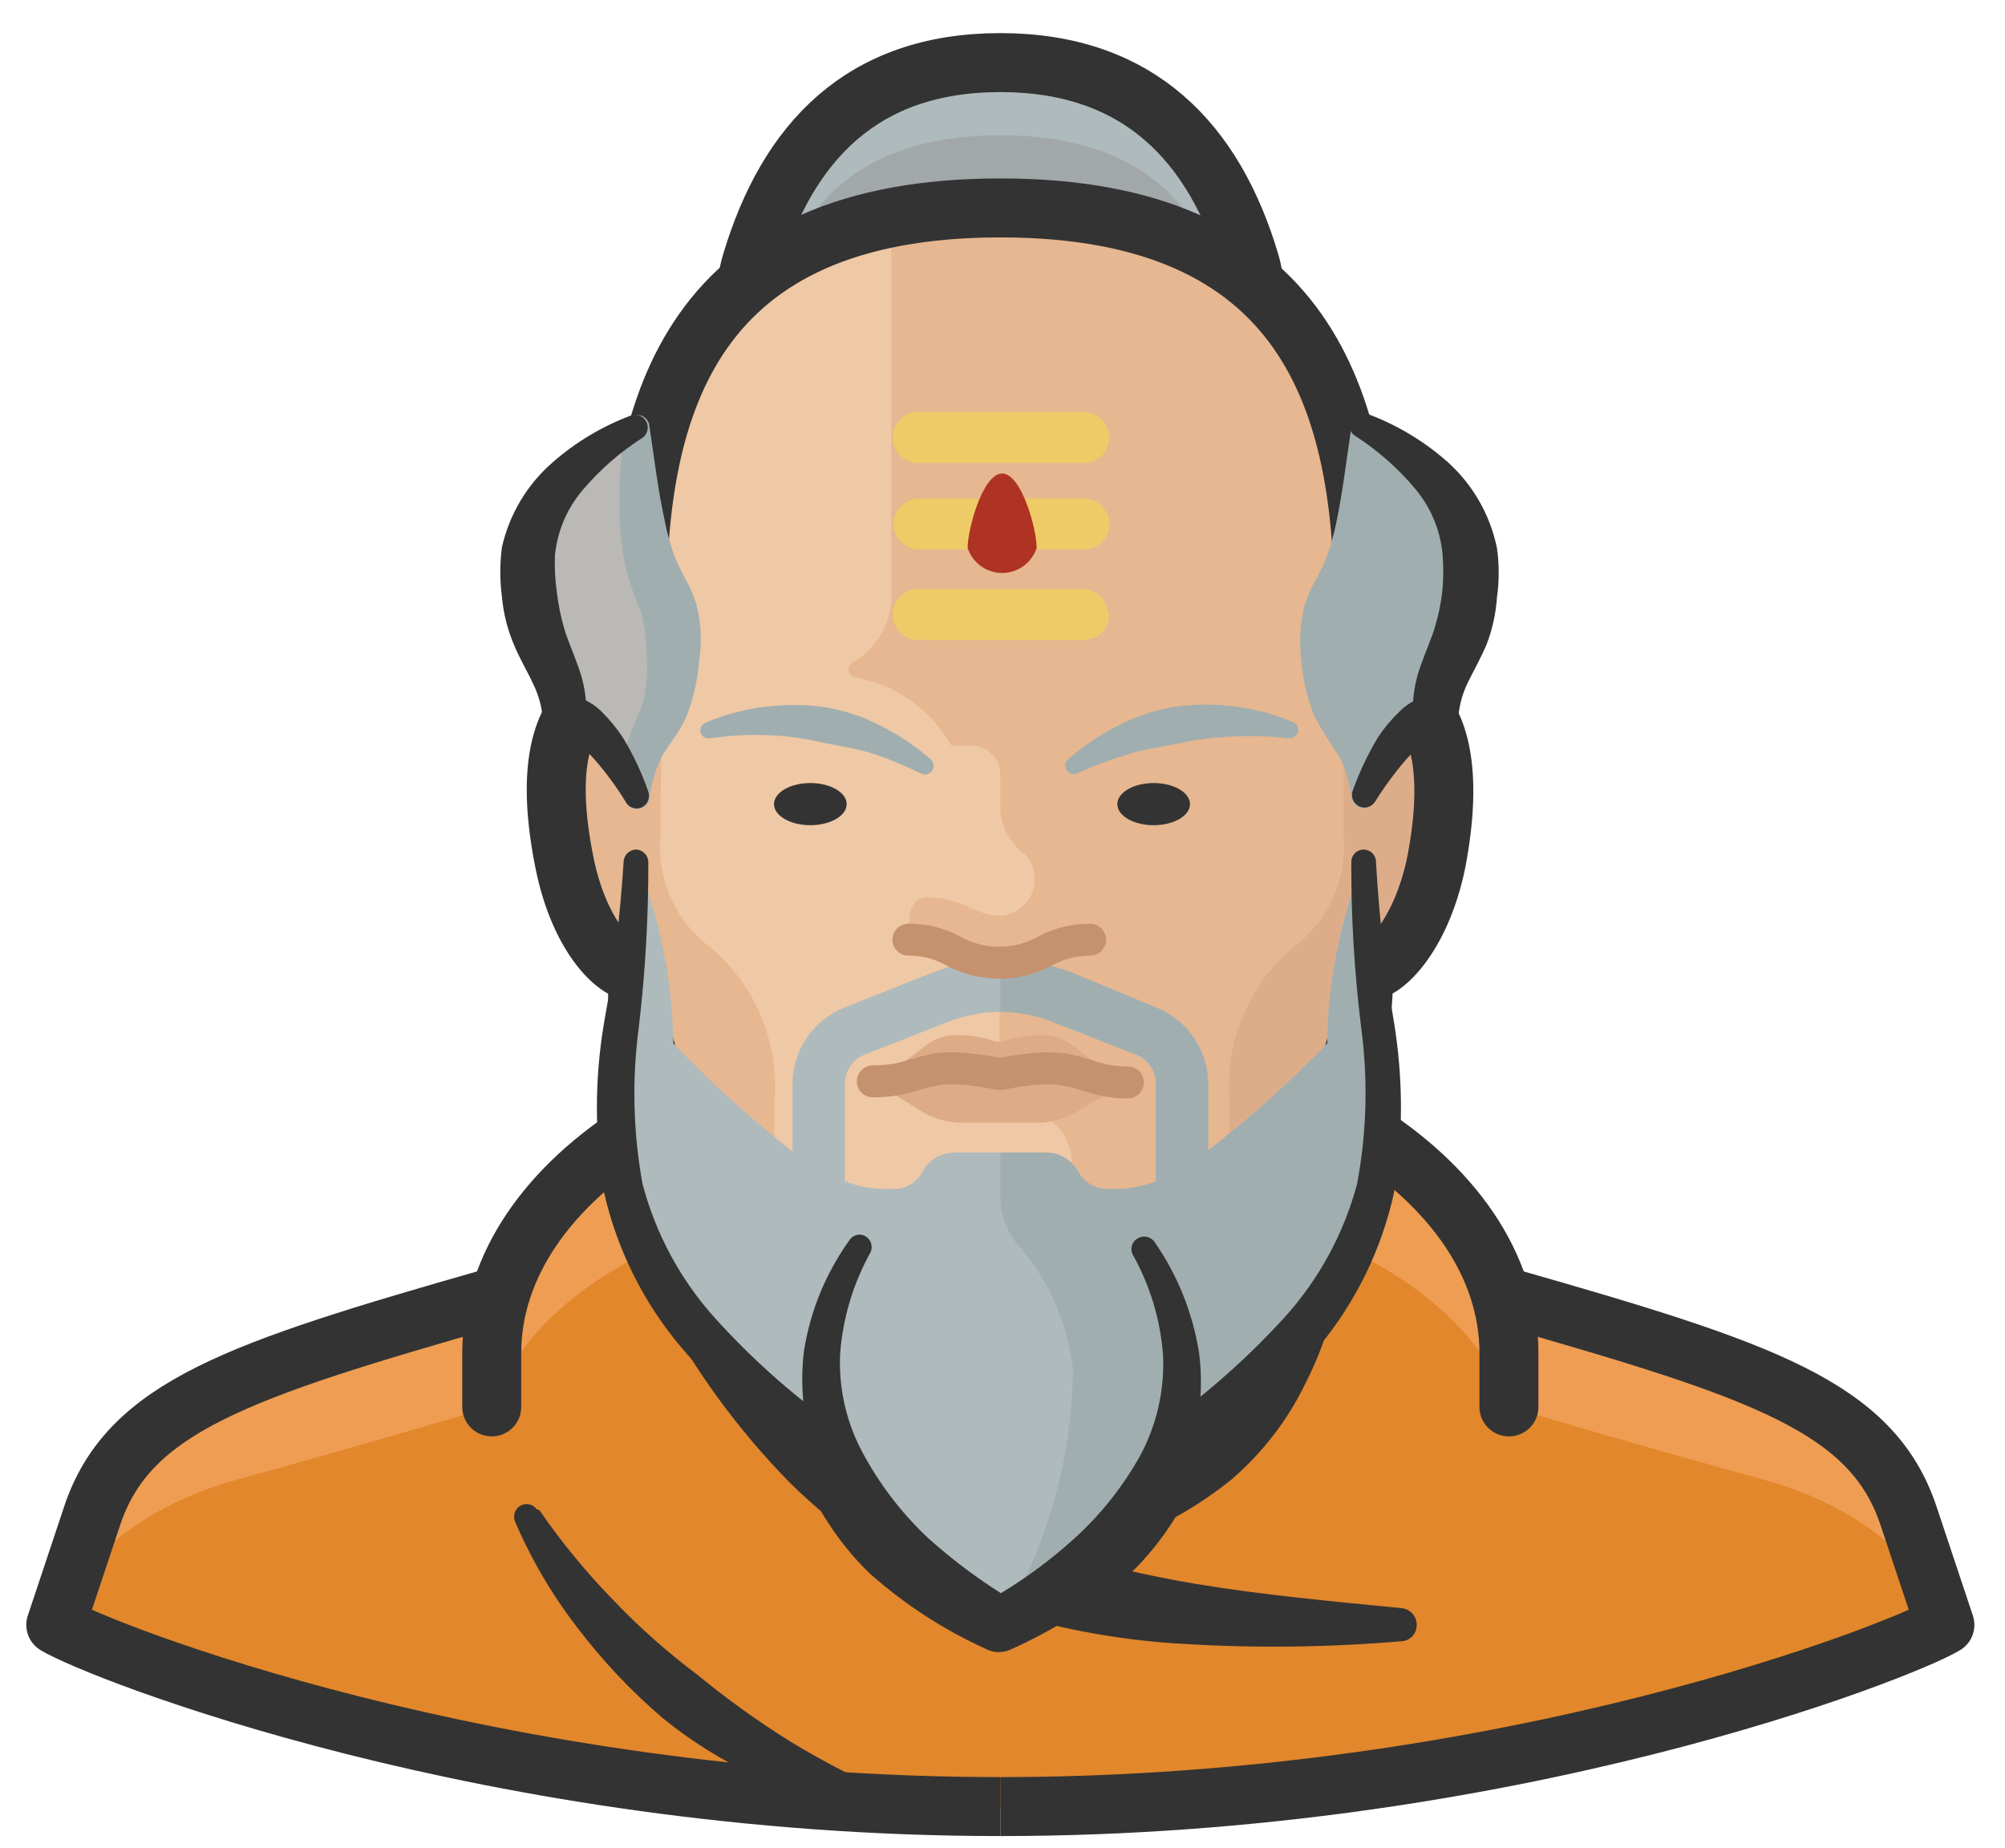 <svg width="51" height="47" viewBox="0 0 51 47" fill="none" xmlns="http://www.w3.org/2000/svg">
<path d="M48.547 38.555C47.42 35.173 43.631 34.507 31.914 31.162V28.39H18.976V31.162C7.231 34.517 3.461 35.182 2.343 38.555L1.419 41.327C2.509 41.983 12.508 45.948 25.445 45.948C38.382 45.948 48.381 42.002 49.471 41.327L48.547 38.555Z" fill="#E6B790"/>
<path d="M48.547 38.555C47.623 35.783 44.851 34.859 38.382 33.011C37.855 30.46 35.314 28.39 31.914 27.18V35.783C31.914 35.783 30.065 37.631 25.445 39.479C20.825 37.631 18.976 35.783 18.976 35.783V27.18C15.576 28.39 13.035 30.46 12.508 33.011C6.039 34.859 3.267 35.783 2.343 38.555L1.419 41.327C2.509 41.983 12.508 45.948 25.445 45.948C38.382 45.948 48.381 42.002 49.471 41.327L48.547 38.555Z" fill="#EF9D52"/>
<path d="M49.471 41.327C48.907 39.424 46.773 38.148 44.851 37.631C42.171 36.901 38.382 35.783 38.382 35.783C37.458 33.011 33.762 31.162 31.914 31.162V35.783C31.914 35.783 30.065 37.631 25.445 39.479C20.825 37.631 18.976 35.783 18.976 35.783V31.162C17.128 31.162 13.432 33.011 12.508 35.783C12.508 35.783 8.719 36.892 6.039 37.631C4.117 38.148 1.983 39.424 1.419 41.327C9.047 44.427 17.211 45.997 25.445 45.948C33.679 45.997 41.843 44.427 49.471 41.327Z" fill="#E2872B"/>
<path d="M31.794 6.674C32.588 9.335 28.947 11.757 25.445 11.757C21.943 11.757 18.293 9.335 19.115 6.674C20.03 3.625 21.924 1.592 25.445 1.592C28.966 1.592 30.888 3.625 31.794 6.674Z" fill="#AFBABC"/>
<path d="M30.897 6.674C31.572 8.365 28.448 9.908 25.445 9.908C22.442 9.908 19.309 8.365 19.993 6.674C20.769 4.733 22.433 3.44 25.445 3.44C28.457 3.44 30.112 4.733 30.897 6.674Z" fill="#A2A7AA"/>
<path d="M31.794 6.674C32.588 9.335 28.947 11.757 25.445 11.757C21.943 11.757 18.293 9.335 19.115 6.674C20.03 3.625 21.924 1.592 25.445 1.592C28.966 1.592 30.888 3.625 31.794 6.674Z" stroke="#333333" stroke-width="1.5" stroke-linejoin="round"/>
<path d="M12.508 35.783V34.415C12.508 29.952 18.293 26.339 25.445 26.339C32.597 26.339 38.382 29.933 38.382 34.415V35.783" stroke="#333333" stroke-width="1.5" stroke-linecap="round" stroke-linejoin="round"/>
<path d="M25.362 39.063L25.75 38.925L26.083 38.795L26.72 38.509C27.142 38.32 27.552 38.107 27.949 37.871C28.71 37.413 29.42 36.874 30.065 36.263C30.741 35.683 31.36 35.039 31.914 34.341C32.462 33.596 32.938 32.801 33.337 31.966C33.384 31.879 33.461 31.811 33.553 31.775C33.645 31.738 33.747 31.735 33.842 31.765C33.936 31.796 34.017 31.859 34.069 31.943C34.122 32.027 34.144 32.127 34.131 32.225C33.99 33.255 33.678 34.255 33.207 35.182C32.754 36.119 32.112 36.953 31.322 37.631C30.49 38.302 29.553 38.833 28.55 39.202C28.061 39.38 27.561 39.529 27.053 39.645C26.803 39.701 26.554 39.738 26.295 39.775H25.916C25.809 39.788 25.7 39.788 25.593 39.775L25.251 39.553C25.18 39.506 25.131 39.433 25.114 39.35C25.097 39.267 25.113 39.181 25.159 39.109C25.219 39.071 25.291 39.054 25.362 39.063Z" fill="#333333"/>
<path d="M13.718 38.407C14.271 39.209 14.889 39.963 15.566 40.662C16.237 41.369 16.967 42.018 17.747 42.602C18.495 43.217 19.282 43.782 20.104 44.294C20.944 44.807 21.822 45.258 22.728 45.643C22.767 45.659 22.802 45.682 22.831 45.712C22.86 45.742 22.883 45.777 22.898 45.816C22.914 45.855 22.922 45.896 22.921 45.938C22.92 45.979 22.911 46.02 22.895 46.059C22.865 46.124 22.814 46.178 22.751 46.211C22.687 46.245 22.614 46.256 22.543 46.243C21.511 46.059 20.506 45.749 19.549 45.319C18.578 44.906 17.67 44.358 16.851 43.693C16.051 43.008 15.326 42.239 14.689 41.401C14.046 40.57 13.512 39.66 13.099 38.694C13.069 38.615 13.07 38.528 13.102 38.45C13.135 38.372 13.197 38.31 13.275 38.278C13.341 38.25 13.415 38.246 13.484 38.266C13.553 38.286 13.613 38.33 13.654 38.389L13.718 38.407Z" fill="#333333"/>
<path d="M12.508 33.01C6.039 34.859 3.267 35.783 2.343 38.555L1.419 41.327C2.509 41.983 12.508 45.948 25.445 45.948" stroke="#333333" stroke-width="1.5" stroke-linejoin="round"/>
<path d="M38.382 33.01C44.851 34.859 47.623 35.783 48.547 38.555L49.471 41.327C48.381 41.983 38.382 45.948 25.445 45.948" stroke="#333333" stroke-width="1.5" stroke-linejoin="round"/>
<path d="M34.686 17.375V15.453C34.686 10.223 33.254 5.288 25.445 5.288C17.637 5.288 16.204 10.213 16.204 15.453V17.384C16.13 17.384 13.386 17.098 14.356 21.931C14.753 23.927 15.788 24.814 16.204 24.703C16.204 28.131 17.526 28.732 20.825 32.096C22.081 33.703 23.754 33.944 25.445 33.944C27.136 33.944 28.809 33.722 30.065 32.096C33.327 28.732 34.686 28.131 34.686 24.703C35.102 24.814 36.127 23.899 36.534 21.931C37.458 17.088 34.76 17.347 34.686 17.375Z" fill="#EFC8A5"/>
<path d="M37.033 22.208C38.003 17.375 35.185 17.347 35.102 17.375V15.453C35.102 10.223 33.254 4.835 25.445 4.835C24.514 4.832 23.586 4.922 22.673 5.103V15.268C22.651 15.595 22.549 15.911 22.374 16.189C22.2 16.466 21.96 16.696 21.675 16.858C21.641 16.879 21.614 16.91 21.598 16.947C21.582 16.984 21.577 17.024 21.584 17.064C21.591 17.103 21.609 17.14 21.637 17.169C21.665 17.198 21.7 17.218 21.739 17.227C22.253 17.314 22.741 17.515 23.166 17.816C23.592 18.116 23.944 18.509 24.198 18.964H24.706C24.902 18.964 25.09 19.042 25.229 19.181C25.367 19.32 25.445 19.508 25.445 19.704V20.581C25.457 20.802 25.517 21.017 25.621 21.212C25.724 21.406 25.87 21.576 26.046 21.709C26.173 21.835 26.261 21.995 26.299 22.17C26.337 22.345 26.324 22.527 26.26 22.695C26.196 22.862 26.085 23.007 25.941 23.113C25.796 23.218 25.624 23.28 25.445 23.289C24.761 23.289 24.521 22.827 23.597 22.827C23.052 22.827 23.135 23.539 23.116 23.52C23.439 23.53 23.754 23.612 24.04 23.76C24.463 24 24.941 24.124 25.427 24.121V28.307C25.427 28.307 27.275 27.919 27.275 29.758C27.293 32.299 22.673 29.508 22.673 32.271C22.676 32.71 22.704 33.148 22.756 33.583C23.629 33.775 24.525 33.844 25.417 33.787C27.108 33.787 28.624 33.934 29.881 32.327C33.143 28.963 34.113 28.529 34.113 25.1C34.556 25.211 36.636 24.176 37.033 22.208Z" fill="#E6B790"/>
<path d="M18.126 24.139C17.672 23.813 17.31 23.373 17.077 22.865C16.843 22.356 16.747 21.795 16.796 21.238C16.796 18.382 17.045 18.188 15.825 17.375C15.659 17.375 12.951 17.458 13.903 22.208C14.3 24.204 16.38 25.211 16.805 25.1C16.805 28.011 17.498 28.797 19.697 30.977V28.002C19.756 27.28 19.645 26.554 19.372 25.883C19.099 25.212 18.672 24.615 18.126 24.139Z" fill="#E6B790"/>
<path d="M35.102 17.375V17.301C34.529 17.587 34.178 18.003 34.178 18.391V21.284C34.22 21.835 34.119 22.388 33.884 22.888C33.649 23.389 33.289 23.82 32.838 24.139C32.293 24.616 31.868 25.214 31.597 25.885C31.326 26.555 31.216 27.281 31.276 28.002V30.95C33.475 28.741 34.178 27.983 34.178 25.073C34.593 25.183 36.673 24.148 37.07 22.18C38.003 17.375 35.176 17.347 35.102 17.375Z" fill="#DDAD8A"/>
<path d="M34.686 17.375V15.453C34.686 10.223 33.254 5.288 25.445 5.288C17.637 5.288 16.204 10.213 16.204 15.453V17.384C16.13 17.384 13.386 17.098 14.356 21.931C14.753 23.927 15.788 24.814 16.204 24.703C16.204 28.131 17.526 28.732 20.825 32.096C22.081 33.703 23.754 33.944 25.445 33.944C27.136 33.944 28.809 33.722 30.065 32.096C33.327 28.732 34.686 28.131 34.686 24.703C35.102 24.814 36.127 23.899 36.534 21.931C37.458 17.088 34.76 17.347 34.686 17.375Z" stroke="#333333" stroke-width="1.5" stroke-linejoin="round"/>
<path d="M20.612 20.988C21.122 20.988 21.536 20.748 21.536 20.452C21.536 20.156 21.122 19.916 20.612 19.916C20.102 19.916 19.688 20.156 19.688 20.452C19.688 20.748 20.102 20.988 20.612 20.988Z" fill="#333333"/>
<path d="M29.345 20.988C29.855 20.988 30.269 20.748 30.269 20.452C30.269 20.156 29.855 19.916 29.345 19.916C28.834 19.916 28.421 20.156 28.421 20.452C28.421 20.748 28.834 20.988 29.345 20.988Z" fill="#333333"/>
<path d="M17.96 18.373C18.912 17.978 19.952 17.844 20.973 17.985C21.483 18.068 21.976 18.233 22.433 18.475C22.885 18.705 23.307 18.991 23.689 19.325C23.726 19.367 23.747 19.421 23.747 19.477C23.747 19.533 23.726 19.588 23.689 19.63C23.659 19.661 23.62 19.682 23.577 19.692C23.535 19.702 23.49 19.7 23.449 19.685C23.028 19.475 22.593 19.296 22.146 19.149C21.712 19.02 21.222 18.955 20.815 18.863C20.372 18.765 19.92 18.709 19.466 18.696C18.993 18.68 18.52 18.708 18.052 18.78C18.024 18.784 17.996 18.782 17.969 18.774C17.941 18.767 17.916 18.755 17.893 18.738C17.871 18.72 17.852 18.699 17.838 18.674C17.825 18.65 17.816 18.623 17.812 18.595C17.809 18.547 17.822 18.499 17.849 18.459C17.876 18.419 17.915 18.389 17.96 18.373Z" fill="#A1AEAF"/>
<path d="M32.745 18.78C32.289 18.723 31.828 18.707 31.368 18.733C30.915 18.746 30.463 18.802 30.019 18.9C29.576 18.992 29.095 19.057 28.689 19.186C28.244 19.32 27.808 19.483 27.386 19.676C27.333 19.695 27.275 19.693 27.223 19.67C27.172 19.648 27.131 19.607 27.108 19.556C27.091 19.515 27.088 19.47 27.098 19.427C27.108 19.384 27.131 19.345 27.164 19.316C27.546 18.981 27.968 18.696 28.421 18.465C28.878 18.224 29.371 18.059 29.881 17.976C30.901 17.834 31.942 17.968 32.893 18.364C32.945 18.388 32.986 18.431 33.006 18.485C33.027 18.538 33.026 18.597 33.004 18.65C32.985 18.691 32.953 18.725 32.913 18.747C32.873 18.768 32.827 18.777 32.782 18.77L32.745 18.78Z" fill="#A1AEAF"/>
<path d="M28.217 11.128C28.217 11.3 28.149 11.464 28.028 11.586C27.907 11.707 27.742 11.775 27.57 11.775H23.357C23.185 11.775 23.02 11.707 22.899 11.586C22.778 11.464 22.71 11.3 22.71 11.128C22.71 10.957 22.778 10.792 22.899 10.671C23.02 10.55 23.185 10.481 23.357 10.481H27.533C27.621 10.478 27.709 10.492 27.791 10.522C27.873 10.553 27.948 10.6 28.012 10.66C28.076 10.72 28.127 10.793 28.162 10.873C28.197 10.954 28.216 11.04 28.217 11.128Z" fill="#EFCB67"/>
<path d="M28.217 13.328C28.217 13.499 28.149 13.664 28.028 13.785C27.907 13.906 27.742 13.974 27.57 13.974H23.375C23.204 13.974 23.039 13.906 22.918 13.785C22.796 13.664 22.728 13.499 22.728 13.328C22.728 13.156 22.796 12.991 22.918 12.87C23.039 12.749 23.204 12.681 23.375 12.681H27.552C27.638 12.679 27.724 12.695 27.804 12.727C27.884 12.759 27.957 12.806 28.019 12.866C28.08 12.926 28.13 12.998 28.164 13.077C28.198 13.156 28.216 13.241 28.217 13.328Z" fill="#EFCB67"/>
<path d="M28.217 15.628C28.217 15.8 28.149 15.964 28.028 16.086C27.907 16.207 27.742 16.275 27.57 16.275H23.357C23.185 16.275 23.02 16.207 22.899 16.086C22.778 15.964 22.71 15.8 22.71 15.628C22.71 15.457 22.778 15.292 22.899 15.171C23.02 15.05 23.185 14.982 23.357 14.982H27.533C27.705 14.982 27.869 15.05 27.991 15.171C28.112 15.292 28.18 15.457 28.18 15.628H28.217Z" fill="#EFCB67"/>
<path d="M26.369 13.937C26.308 14.122 26.191 14.283 26.033 14.397C25.875 14.511 25.686 14.573 25.491 14.573C25.297 14.573 25.107 14.511 24.949 14.397C24.792 14.283 24.674 14.122 24.613 13.937C24.613 13.448 25.001 12.043 25.491 12.043C25.981 12.043 26.369 13.448 26.369 13.937Z" fill="#AF3323"/>
<path d="M16.204 10.832C16.204 15.453 17.128 14.529 17.128 16.377C17.128 18.89 16.204 18.225 16.204 20.267C16.204 20.267 15.28 18.225 14.356 18.225C14.356 16.867 13.432 16.516 13.432 14.473C13.432 13.244 14.116 11.895 16.204 10.832Z" fill="#BAB9B6"/>
<path d="M16.518 10.832C16.639 11.627 16.731 12.431 16.897 13.189C16.964 13.548 17.063 13.901 17.193 14.242C17.267 14.399 17.341 14.547 17.433 14.723C17.555 14.936 17.651 15.162 17.72 15.398C17.836 15.86 17.858 16.34 17.784 16.811C17.745 17.296 17.636 17.772 17.461 18.225C17.248 18.696 16.944 19.02 16.814 19.279C16.663 19.606 16.563 19.955 16.518 20.314C16.505 20.396 16.459 20.469 16.392 20.517C16.324 20.566 16.24 20.586 16.158 20.572C16.088 20.564 16.023 20.532 15.975 20.482C15.926 20.431 15.896 20.365 15.89 20.295C15.817 19.843 15.836 19.381 15.945 18.937C16.084 18.428 16.315 18.105 16.371 17.809C16.442 17.472 16.47 17.128 16.454 16.784C16.447 16.446 16.416 16.11 16.361 15.776C16.321 15.623 16.271 15.472 16.213 15.323C16.124 15.116 16.047 14.903 15.982 14.686C15.865 14.254 15.794 13.811 15.77 13.364C15.733 12.519 15.774 11.671 15.89 10.832C15.902 10.748 15.946 10.672 16.013 10.62C16.081 10.568 16.166 10.545 16.25 10.555C16.318 10.565 16.381 10.596 16.429 10.644C16.478 10.693 16.509 10.755 16.518 10.823V10.832Z" fill="#A1AEAF"/>
<path d="M15.918 20.397C15.681 20.011 15.412 19.646 15.114 19.306C14.98 19.156 14.832 19.02 14.67 18.9C14.522 18.789 14.374 18.752 14.356 18.78C14.31 18.839 14.243 18.878 14.169 18.889C14.094 18.899 14.019 18.88 13.959 18.835C13.899 18.787 13.859 18.717 13.848 18.641L13.802 18.225C13.771 17.936 13.69 17.654 13.561 17.393C13.432 17.107 13.229 16.774 13.072 16.395C12.907 16.007 12.805 15.596 12.767 15.176C12.712 14.758 12.712 14.336 12.767 13.919C12.956 13.079 13.409 12.321 14.06 11.757C14.648 11.242 15.325 10.838 16.056 10.565C16.129 10.542 16.207 10.545 16.277 10.574C16.347 10.603 16.404 10.656 16.44 10.723C16.475 10.79 16.485 10.867 16.469 10.941C16.453 11.015 16.412 11.082 16.352 11.128C15.776 11.495 15.259 11.947 14.818 12.468C14.421 12.935 14.176 13.512 14.116 14.122C14.104 14.431 14.119 14.74 14.162 15.046C14.198 15.359 14.26 15.668 14.347 15.97C14.43 16.266 14.578 16.58 14.716 16.978C14.863 17.376 14.929 17.8 14.911 18.225L14.356 17.661C14.725 17.693 15.07 17.857 15.326 18.123C15.52 18.318 15.694 18.532 15.844 18.761C16.11 19.195 16.326 19.657 16.491 20.138C16.517 20.218 16.512 20.305 16.476 20.381C16.44 20.456 16.375 20.515 16.297 20.545C16.23 20.568 16.156 20.568 16.089 20.544C16.022 20.521 15.965 20.475 15.927 20.415L15.918 20.397Z" fill="#333333"/>
<path d="M34.686 10.832C34.686 15.453 33.762 14.529 33.762 16.377C33.762 18.89 34.686 18.225 34.686 20.267C34.686 20.267 35.61 18.225 36.534 18.225C36.534 16.867 37.458 16.515 37.458 14.473C37.458 13.244 36.774 11.895 34.686 10.832Z" fill="#A1AEAF"/>
<path d="M35 10.832C35.12 11.662 35.16 12.5 35.12 13.337C35.096 13.783 35.025 14.226 34.908 14.658C34.843 14.88 34.76 15.102 34.686 15.296C34.626 15.444 34.573 15.595 34.529 15.748C34.474 16.082 34.443 16.418 34.436 16.756C34.429 17.1 34.457 17.443 34.52 17.782C34.575 18.077 34.806 18.401 34.954 18.909C35.063 19.353 35.082 19.815 35.009 20.267C34.998 20.352 34.954 20.43 34.887 20.483C34.819 20.536 34.734 20.562 34.649 20.554C34.58 20.545 34.516 20.514 34.466 20.466C34.416 20.417 34.383 20.354 34.372 20.286C34.336 19.926 34.236 19.575 34.076 19.251C33.844 18.921 33.631 18.579 33.438 18.225C33.26 17.788 33.148 17.327 33.106 16.857C33.042 16.386 33.063 15.907 33.17 15.444C33.239 15.208 33.335 14.982 33.457 14.769C33.559 14.593 33.623 14.446 33.697 14.289C33.83 13.947 33.932 13.595 34.002 13.235C34.159 12.477 34.252 11.673 34.372 10.879C34.385 10.796 34.431 10.722 34.498 10.672C34.565 10.622 34.649 10.6 34.732 10.611C34.794 10.617 34.852 10.642 34.9 10.681C34.947 10.72 34.982 10.773 35 10.832Z" fill="#A1AEAF"/>
<path d="M34.399 20.138C34.568 19.658 34.784 19.197 35.046 18.761C35.197 18.529 35.374 18.315 35.573 18.123C35.816 17.865 36.144 17.701 36.497 17.661L35.943 18.225C35.917 17.785 35.984 17.345 36.137 16.931C36.275 16.534 36.423 16.22 36.506 15.924C36.597 15.623 36.659 15.313 36.691 15C36.718 14.693 36.718 14.383 36.691 14.076C36.631 13.466 36.386 12.889 35.989 12.422C35.551 11.901 35.037 11.449 34.464 11.082C34.429 11.059 34.399 11.029 34.376 10.994C34.352 10.959 34.336 10.919 34.329 10.878C34.321 10.836 34.322 10.794 34.331 10.753C34.34 10.712 34.357 10.673 34.381 10.638C34.419 10.576 34.479 10.53 34.548 10.508C34.618 10.486 34.693 10.49 34.76 10.518C35.521 10.798 36.224 11.218 36.83 11.757C37.467 12.332 37.904 13.096 38.077 13.937C38.137 14.354 38.137 14.777 38.077 15.194C38.05 15.599 37.963 15.998 37.819 16.377C37.661 16.756 37.467 17.088 37.329 17.375C37.203 17.636 37.124 17.918 37.098 18.207L37.042 18.622C37.039 18.66 37.028 18.696 37.01 18.729C36.992 18.762 36.968 18.791 36.939 18.814C36.909 18.838 36.876 18.855 36.839 18.865C36.803 18.875 36.765 18.877 36.728 18.872C36.655 18.864 36.586 18.832 36.534 18.779C36.534 18.779 36.368 18.779 36.22 18.9C36.059 19.02 35.91 19.156 35.776 19.306C35.48 19.648 35.212 20.013 34.972 20.397C34.927 20.466 34.856 20.515 34.774 20.533C34.693 20.55 34.608 20.534 34.538 20.489C34.481 20.453 34.437 20.399 34.412 20.336C34.387 20.273 34.383 20.204 34.399 20.138Z" fill="#333333"/>
<path d="M17.479 32.77C18.53 34.154 19.722 35.424 21.037 36.559C22.335 37.649 23.832 38.478 25.445 38.999C27.059 39.568 28.719 39.998 30.407 40.283C32.126 40.569 33.891 40.727 35.656 40.902C35.767 40.914 35.87 40.969 35.941 41.055C36.011 41.142 36.045 41.253 36.035 41.364C36.028 41.464 35.985 41.558 35.913 41.628C35.842 41.698 35.747 41.739 35.647 41.743C33.843 41.897 32.03 41.922 30.223 41.817C28.366 41.725 26.533 41.364 24.78 40.745C23.009 40.063 21.4 39.018 20.058 37.677C18.771 36.36 17.679 34.866 16.814 33.242C16.765 33.149 16.751 33.041 16.777 32.938C16.802 32.836 16.865 32.747 16.952 32.689C17.04 32.63 17.146 32.606 17.25 32.621C17.354 32.636 17.449 32.689 17.516 32.77H17.479Z" fill="#333333"/>
<path d="M26.702 26.339C26.334 26.306 25.963 26.346 25.611 26.459C25.486 26.505 25.349 26.505 25.223 26.459C24.871 26.348 24.501 26.307 24.133 26.339C23.514 26.431 23.449 26.828 22.201 27.503L23.301 28.177C23.644 28.422 24.054 28.554 24.475 28.556H26.369C26.79 28.554 27.2 28.422 27.543 28.177L28.679 27.531C27.441 26.847 27.293 26.431 26.702 26.339Z" fill="#DDAB85"/>
<path d="M28.689 27.531C27.764 27.531 27.533 27.17 26.619 27.17C26.221 27.187 25.825 27.237 25.436 27.318C25.043 27.237 24.644 27.187 24.244 27.17C23.366 27.17 23.181 27.503 22.201 27.503" stroke="#C6916D" stroke-width="0.812" stroke-miterlimit="10" stroke-linecap="round"/>
<path d="M34.686 21.921C34.09 23.39 33.776 24.957 33.762 26.542C32.816 27.517 31.803 28.425 30.731 29.259V27.549C30.726 27.13 30.596 26.722 30.357 26.378C30.118 26.034 29.782 25.769 29.391 25.618L27.293 24.749C26.136 24.287 24.846 24.287 23.689 24.749L21.499 25.618C21.104 25.771 20.765 26.04 20.526 26.39C20.286 26.739 20.159 27.153 20.159 27.577V29.286C19.086 28.443 18.073 27.526 17.128 26.542C17.105 24.958 16.791 23.392 16.204 21.921C16.204 27.466 13.432 31.162 20.825 36.707C21.749 39.479 23.597 40.403 25.445 41.327C27.293 40.403 29.141 39.479 30.065 36.707C37.458 31.162 34.686 27.466 34.686 21.921ZM28.217 30.238C28.053 30.248 27.889 30.21 27.746 30.128C27.603 30.046 27.487 29.924 27.413 29.776C27.331 29.634 27.212 29.516 27.069 29.435C26.927 29.353 26.765 29.312 26.6 29.314H24.299C24.133 29.31 23.969 29.351 23.825 29.432C23.68 29.514 23.56 29.632 23.477 29.776C23.406 29.926 23.291 30.05 23.147 30.133C23.003 30.216 22.838 30.252 22.673 30.238C22.269 30.258 21.866 30.192 21.49 30.044V27.549C21.491 27.394 21.538 27.243 21.626 27.115C21.713 26.986 21.836 26.887 21.98 26.828L24.123 25.987C24.973 25.655 25.917 25.655 26.766 25.987L28.91 26.828C29.054 26.887 29.177 26.986 29.264 27.115C29.351 27.243 29.399 27.394 29.4 27.549V30.044C29.024 30.192 28.621 30.258 28.217 30.238Z" fill="#AFBABC"/>
<path d="M30.065 36.707C37.458 31.162 34.686 27.466 34.686 21.921C34.09 23.39 33.776 24.957 33.762 26.542C32.816 27.517 31.803 28.425 30.731 29.259V27.549C30.726 27.13 30.596 26.722 30.357 26.378C30.118 26.034 29.782 25.769 29.391 25.618L27.293 24.749C26.705 24.516 26.077 24.4 25.445 24.407V25.729C25.897 25.736 26.345 25.823 26.766 25.987L28.91 26.828C29.054 26.887 29.177 26.986 29.264 27.115C29.351 27.243 29.399 27.394 29.4 27.549V30.044C29.024 30.192 28.621 30.258 28.217 30.238C28.053 30.248 27.889 30.21 27.746 30.128C27.603 30.046 27.487 29.924 27.413 29.776C27.331 29.634 27.212 29.516 27.069 29.435C26.927 29.353 26.764 29.312 26.6 29.314H25.445V30.423C25.447 30.87 25.6 31.303 25.879 31.652C26.677 32.545 27.172 33.667 27.293 34.859C27.258 37.14 26.621 39.372 25.445 41.327C27.339 40.403 29.141 39.479 30.065 36.707Z" fill="#A1AEAF"/>
<path d="M16.491 21.921C16.495 23.323 16.414 24.724 16.25 26.117C16.072 27.444 16.103 28.791 16.343 30.109C16.677 31.38 17.31 32.553 18.191 33.528C19.091 34.525 20.094 35.424 21.185 36.208C21.282 36.286 21.358 36.388 21.407 36.504C21.731 37.473 22.297 38.345 23.052 39.035C23.877 39.705 24.784 40.267 25.75 40.708L25.445 40.634L25.131 40.708C26.102 40.277 27.007 39.711 27.82 39.026C28.561 38.328 29.119 37.458 29.446 36.494C29.49 36.369 29.571 36.259 29.677 36.18C30.764 35.394 31.767 34.499 32.671 33.509C33.55 32.539 34.183 31.373 34.52 30.109C34.767 28.792 34.801 27.444 34.621 26.117C34.45 24.725 34.366 23.324 34.372 21.921C34.372 21.838 34.405 21.758 34.464 21.699C34.523 21.64 34.603 21.607 34.686 21.607C34.769 21.607 34.849 21.64 34.908 21.699C34.967 21.758 35 21.838 35 21.921C35.078 23.297 35.232 24.666 35.462 26.024C35.693 27.447 35.693 28.898 35.462 30.321C35.146 31.769 34.487 33.119 33.54 34.258C32.616 35.36 31.571 36.355 30.426 37.224L30.648 36.91C30.291 38.104 29.628 39.184 28.726 40.043C27.821 40.818 26.809 41.459 25.722 41.946C25.624 41.993 25.517 42.018 25.408 42.02C25.299 42.02 25.192 41.995 25.094 41.946C24.01 41.456 23.007 40.805 22.118 40.015C21.232 39.152 20.575 38.081 20.206 36.901L20.418 37.197C19.277 36.325 18.233 35.334 17.304 34.239C16.355 33.106 15.69 31.763 15.363 30.321C15.123 28.899 15.123 27.447 15.363 26.024C15.61 24.668 15.777 23.298 15.862 21.921C15.865 21.837 15.9 21.757 15.96 21.699C16.021 21.64 16.102 21.607 16.186 21.607C16.267 21.612 16.343 21.647 16.399 21.705C16.456 21.763 16.488 21.84 16.491 21.921Z" fill="#333333"/>
<path d="M29.354 31.569C29.947 32.415 30.338 33.385 30.5 34.406C30.634 35.461 30.484 36.533 30.065 37.511C29.601 38.453 28.976 39.307 28.217 40.033C27.494 40.753 26.68 41.374 25.796 41.882C25.697 41.936 25.586 41.964 25.473 41.964C25.36 41.964 25.248 41.936 25.149 41.882C24.253 41.384 23.431 40.762 22.71 40.033C21.97 39.297 21.363 38.437 20.917 37.492C20.486 36.518 20.323 35.446 20.446 34.387C20.602 33.364 20.998 32.392 21.601 31.55C21.622 31.515 21.649 31.485 21.682 31.461C21.715 31.437 21.752 31.419 21.792 31.41C21.831 31.4 21.873 31.399 21.913 31.406C21.953 31.412 21.991 31.427 22.026 31.449C22.089 31.49 22.136 31.553 22.158 31.626C22.18 31.698 22.176 31.776 22.146 31.846C21.702 32.642 21.437 33.525 21.37 34.434C21.329 35.315 21.53 36.191 21.952 36.965C22.382 37.764 22.938 38.487 23.597 39.109C24.27 39.715 25 40.253 25.778 40.717H25.122C25.915 40.272 26.656 39.739 27.33 39.128C27.998 38.521 28.563 37.809 29.003 37.021C29.42 36.245 29.621 35.37 29.585 34.489C29.521 33.58 29.256 32.696 28.809 31.902C28.774 31.827 28.77 31.741 28.797 31.663C28.825 31.585 28.882 31.522 28.956 31.486C29.022 31.452 29.098 31.442 29.17 31.457C29.242 31.472 29.307 31.512 29.354 31.569Z" fill="#333333"/>
<path d="M23.107 23.899C23.511 23.896 23.909 23.998 24.262 24.195V24.195C24.617 24.386 25.014 24.485 25.417 24.485C25.82 24.485 26.217 24.386 26.572 24.195C26.925 23.998 27.323 23.896 27.727 23.899" stroke="#C6916D" stroke-width="0.812" stroke-miterlimit="10" stroke-linecap="round"/>
</svg>
